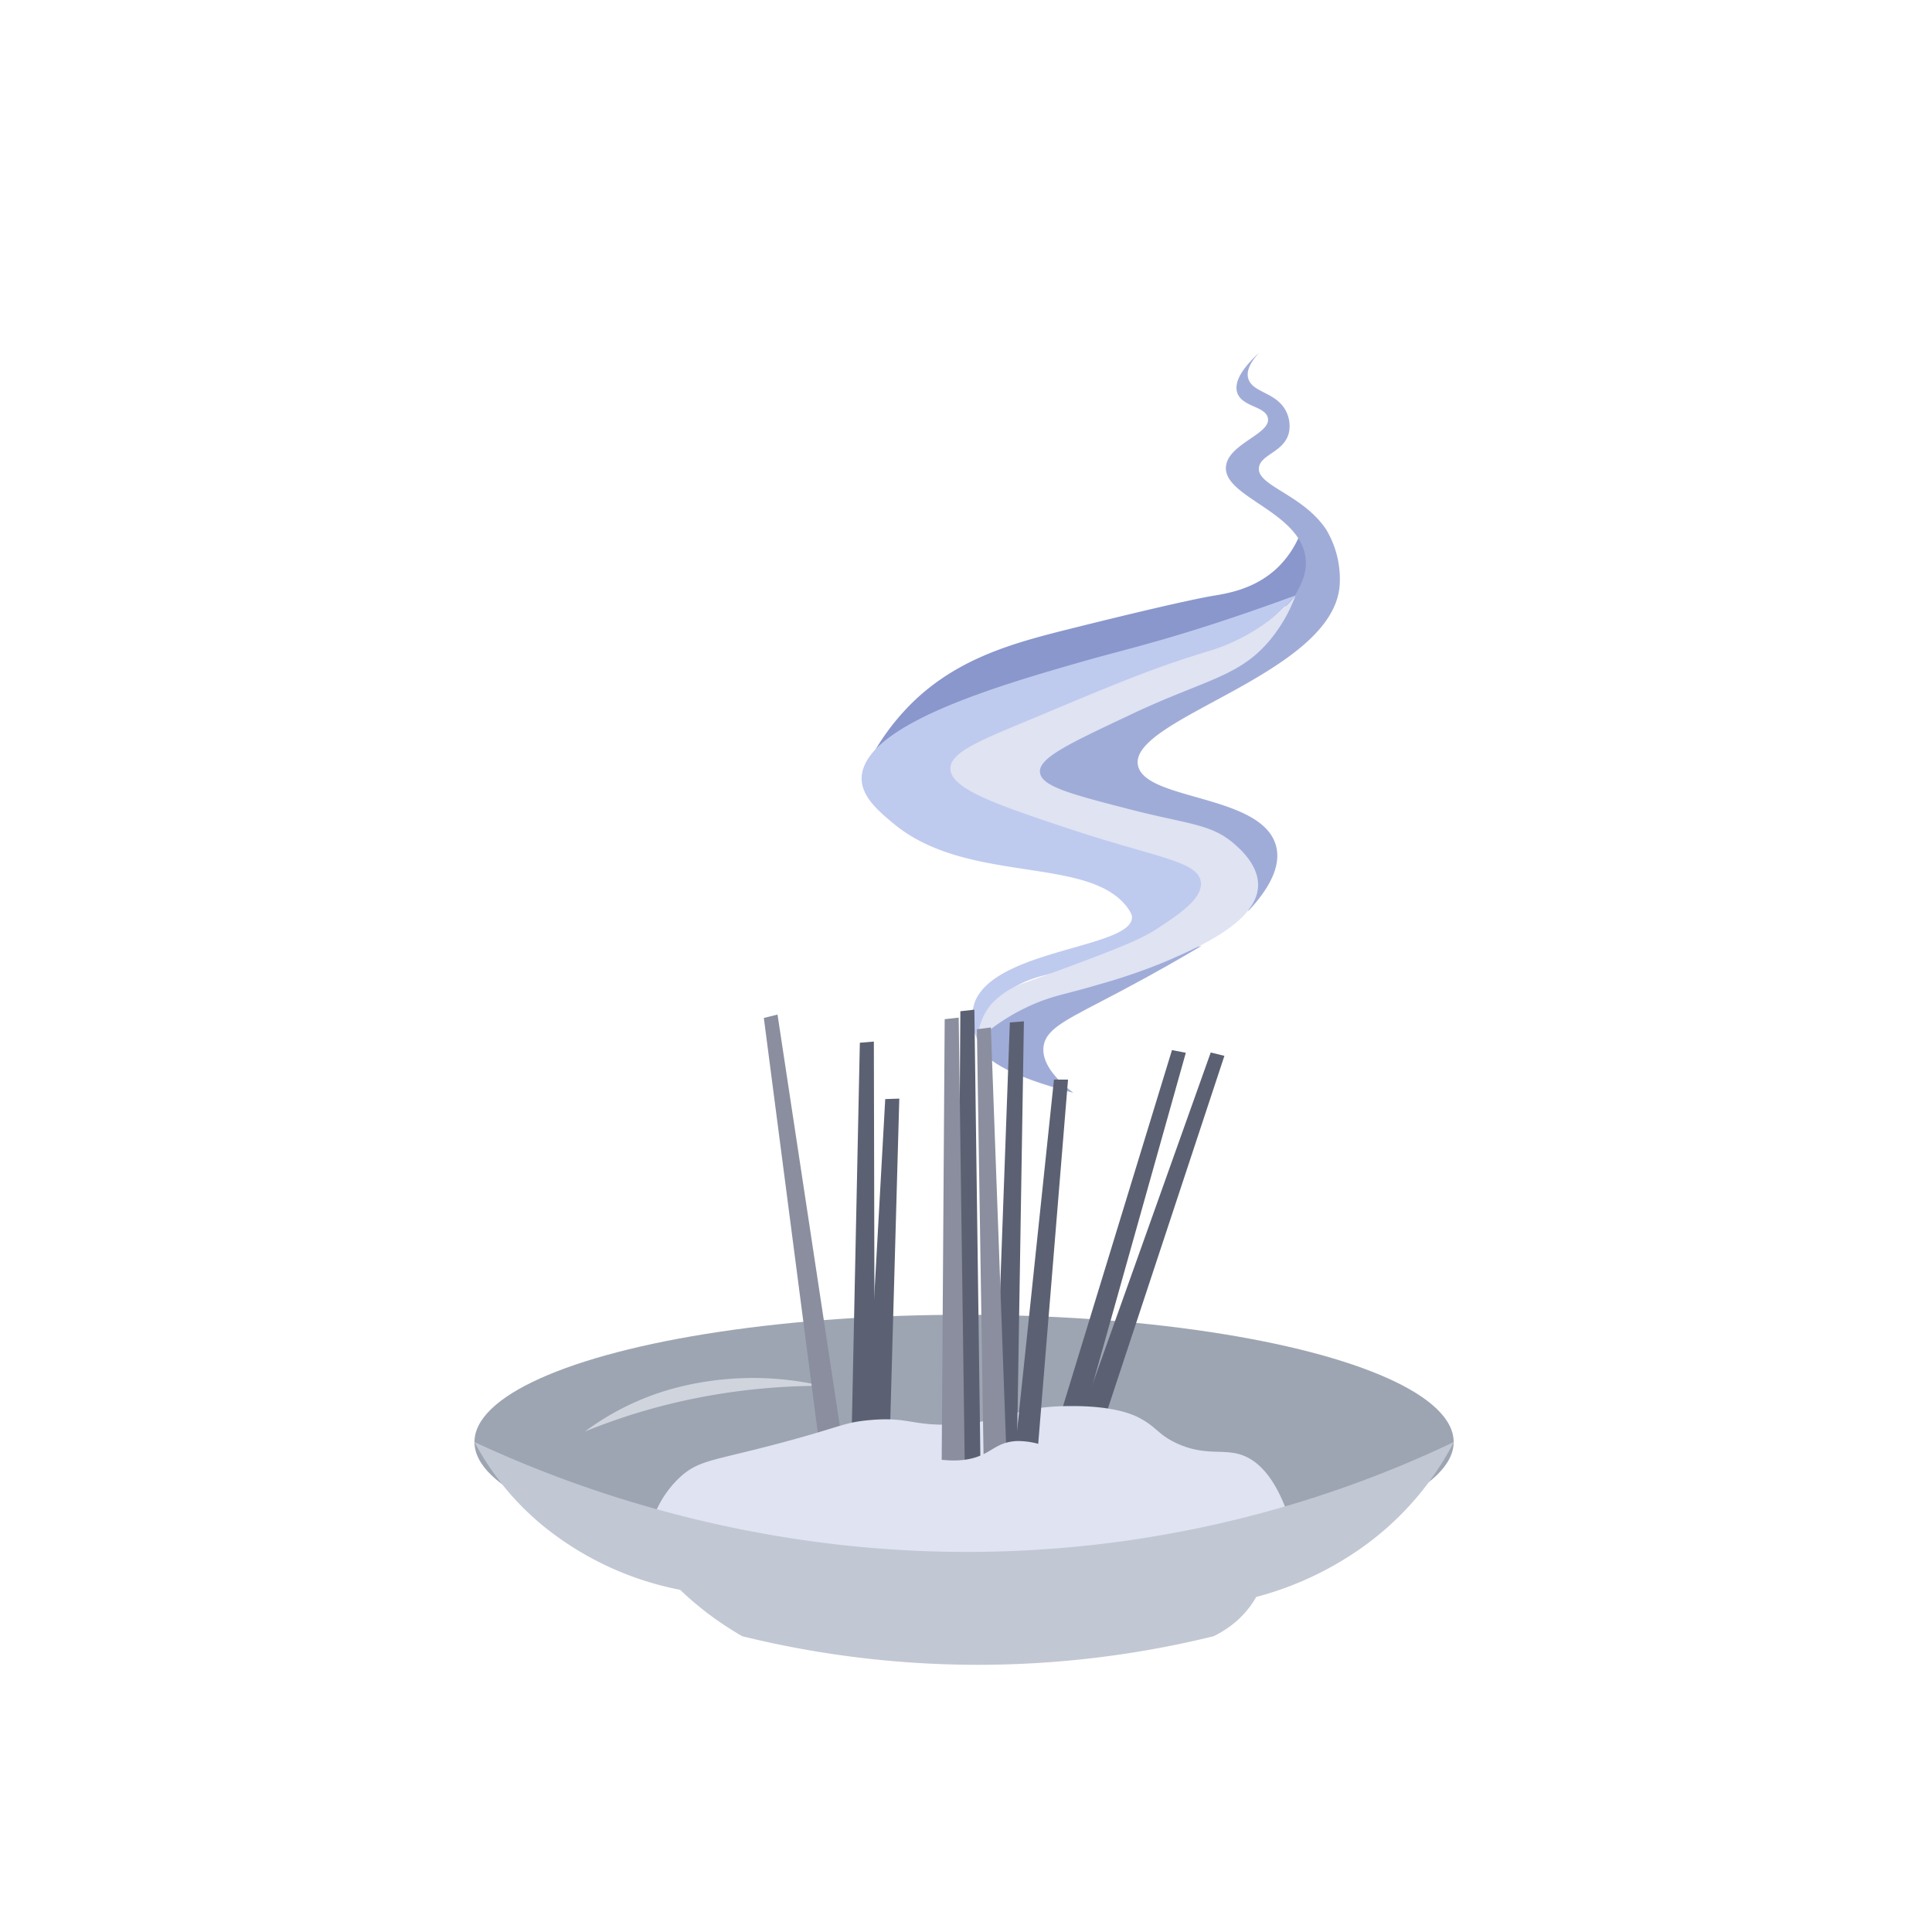<svg id="Layer_2" data-name="Layer 2" xmlns="http://www.w3.org/2000/svg" viewBox="0 0 360 360"><defs><style>.cls-1{fill:#8997cc;}.cls-2{fill:#a0acd8;}.cls-3{fill:#bfcaef;}.cls-4{fill:#dfe3f2;}.cls-5{fill:#9ea5b2;}.cls-6{fill:#d0d4dd;}.cls-7{fill:#8a8e9e;}.cls-8{fill:#5b6172;}.cls-9{fill:#c1c7d3;}</style></defs><title>smoke</title><path class="cls-1" d="M242.31,99.37a18.21,18.21,0,0,1-4.09,6.24c-4.3,4.23-9.72,5-12.48,5.46,0,0-5.16.82-25.34,5.85-10.67,2.66-21.42,5.33-30.26,13.87a43.46,43.46,0,0,0-9.56,13.89,59.77,59.77,0,0,1,18.49-13.47c6-2.76,8.16-2.42,24.65-7.27,11.64-3.43,8.57-3,17.74-5.65,14.59-4.21,20.32-4.67,22.22-9.16C244.41,107.38,244.86,104.37,242.31,99.37Z"/><path class="cls-2" d="M200,203.63c-5.6-4.29-5.78-7.35-5.52-8.83.61-3.38,4.72-5,14.26-10.06,6.66-3.52,11.89-6.56,15.16-8.5q-42,9.43-41.67,17.55Q182.42,199,200,203.63Z"/><path class="cls-2" d="M232.55,169.81c2.93-3.11,6.7-8.08,5.06-12.71-3.22-9.07-24.12-8-25.55-14.41-2-8.82,36.63-17,37.58-33.81a18,18,0,0,0-2.56-10.27C242.62,92,233.94,90.48,234.6,87c.46-2.4,4.82-2.82,5.6-6.52a6.12,6.12,0,0,0-.67-4.06c-1.87-3.34-6-3.25-6.88-5.73-.36-1-.27-2.55,2-5-2.62,2.42-5.06,5.42-4,7.76s5,2.28,5.57,4.32c.88,3-7.16,4.79-7.76,9-.83,5.82,13.82,8.44,14.82,17.26.32,2.8-.88,5-2.21,7.36-3.46,6.25-9.63,9.61-15.31,12.51-22.16,11.32-34.75,14.62-34.19,19.4.11,1,.7,1.61,1.78,2.77,3.69,4,9.52,4.2,15.76,5.36,4.89.91,19.42,3.6,23.09,10.9A9.91,9.91,0,0,1,232.55,169.81Z"/><path class="cls-3" d="M226.55,116.11c-11.86,3.86-17.84,5.15-24.85,7.16-15.79,4.52-40.4,11.69-41.13,21.41-.27,3.64,3.19,6.51,6,8.84,13.68,11.33,36.2,5.86,43.47,15.54.88,1.17.89,1.7.89,1.9-.12,5.67-25.13,5.87-29.22,15.58a9.09,9.09,0,0,0,.47,7.26,15.11,15.11,0,0,1,4.11-7.72c6.06-6.06,14.34-4,25.41-9.48,1.33-.65,14.08-6.92,12.94-12.43-.66-3.19-5.59-4.29-22.64-10-21.6-7.23-24.41-9.06-24.49-11-.12-3,6.12-5.34,18-9.74,18.1-6.7,25.25-6.71,35.31-13.38a57,57,0,0,0,10.59-9.1C238,112.19,232.88,114.05,226.55,116.11Z"/><path class="cls-4" d="M237.64,114.71a36.44,36.44,0,0,1-13.2,6.85c-10.42,3.17-18.76,6.79-31.57,12.14-9.81,4.1-15.85,6.38-15.78,9.55.08,3.76,8.61,6.68,22,11.14,16.12,5.37,23.87,6,24.63,9.75.65,3.17-4.19,6.33-7.89,8.76-3,2-6.45,3.55-24.63,10.15a14.93,14.93,0,0,0-6.34,3.89,10.83,10.83,0,0,0-2.68,6.85A38.06,38.06,0,0,1,193,186.94c3.74-1.55,5.76-1.7,12-3.57a107.83,107.83,0,0,0,12.43-4.3c6-2.62,16.83-7.33,17-14.05.07-3.85-3.34-6.81-4.52-7.84-4.27-3.7-8.65-3.6-19.37-6.37s-16.31-4.21-16.74-6.77c-.46-2.77,5.4-5.46,17-10.94,13.43-6.36,19.86-6.88,25.59-13.53a28.56,28.56,0,0,0,5-8.56A33.71,33.71,0,0,1,237.64,114.71Z"/><ellipse class="cls-5" cx="179.64" cy="268.7" rx="91.23" ry="23.71"/><path class="cls-6" d="M109,266.74a113.7,113.7,0,0,1,19.65-6,119.43,119.43,0,0,1,24.5-2.51,57.13,57.13,0,0,0-28,.58A49.53,49.53,0,0,0,109,266.74Z"/><polygon class="cls-7" points="142.33 189.68 152.98 271.55 157.37 271.51 144.88 189.05 142.33 189.68"/><polygon class="cls-8" points="164.95 204.8 161.49 267 165.81 267.62 167.57 204.71 164.95 204.8"/><polygon class="cls-8" points="160.22 194.3 158.65 269.17 163 269.73 162.83 194.08 160.22 194.3"/><polygon class="cls-8" points="225.6 196.12 200.47 266.66 204.42 268.57 228.15 196.74 225.6 196.12"/><polygon class="cls-8" points="218.38 195.67 196.47 267.27 200.5 269 220.96 196.17 218.38 195.67"/><path class="cls-4" d="M120.94,285.84a19.09,19.09,0,0,1,6.23-11c3.45-2.87,6-2.67,18.86-6.12,10.82-2.91,11.14-3.63,15.75-4.08,7.58-.73,7.89,1.1,15.88.79C187.74,265,188.72,262,199.5,262c8.32-.05,11.84,1.69,12.87,2.24,3.19,1.7,3.46,3.1,6.88,4.69,5,2.31,8.23,1.12,11.54,2,3.75,1,8.26,5,11.09,18.15a201.06,201.06,0,0,1-68.17,7.4A199,199,0,0,1,120.94,285.84Z"/><polygon class="cls-8" points="178.95 188.43 178.37 274.04 182.72 274.62 181.56 188.14 178.95 188.43"/><polygon class="cls-7" points="176.03 189.91 175.45 275.52 179.81 276.1 178.64 189.62 176.03 189.91"/><polygon class="cls-8" points="196.39 201.17 188.56 275.64 192.84 276.56 199.01 201.17 196.39 201.17"/><polygon class="cls-8" points="188.17 190.52 185.06 276.08 189.39 276.79 190.79 190.31 188.17 190.52"/><polygon class="cls-7" points="182.03 191.79 183.32 274.34 187.68 274.8 184.63 191.45 182.03 191.79"/><path class="cls-4" d="M166,278c1.19-2.08,3.18-4.69,6.32-5.69,2.35-.75,3.4,0,6.53-.21,5.72-.44,6-3.31,10.53-3.58a14.19,14.19,0,0,1,12.21,6.53,12.87,12.87,0,0,1,1.68,4.21A94.24,94.24,0,0,1,166,278Z"/><path class="cls-9" d="M88.41,268.7a51.34,51.34,0,0,0,13,15.79,58,58,0,0,0,25.33,11.75c1.27,1.22,2.72,2.49,4.34,3.77a60.39,60.39,0,0,0,7.24,4.88,183.78,183.78,0,0,0,87.8,0,18.87,18.87,0,0,0,4.1-2.66,17.51,17.51,0,0,0,3.86-4.66,61.08,61.08,0,0,0,19.54-9.09,55.35,55.35,0,0,0,17.29-19.78A210.69,210.69,0,0,1,200,288.25C147.19,293.23,106.21,277,88.41,268.7Z"/></svg>